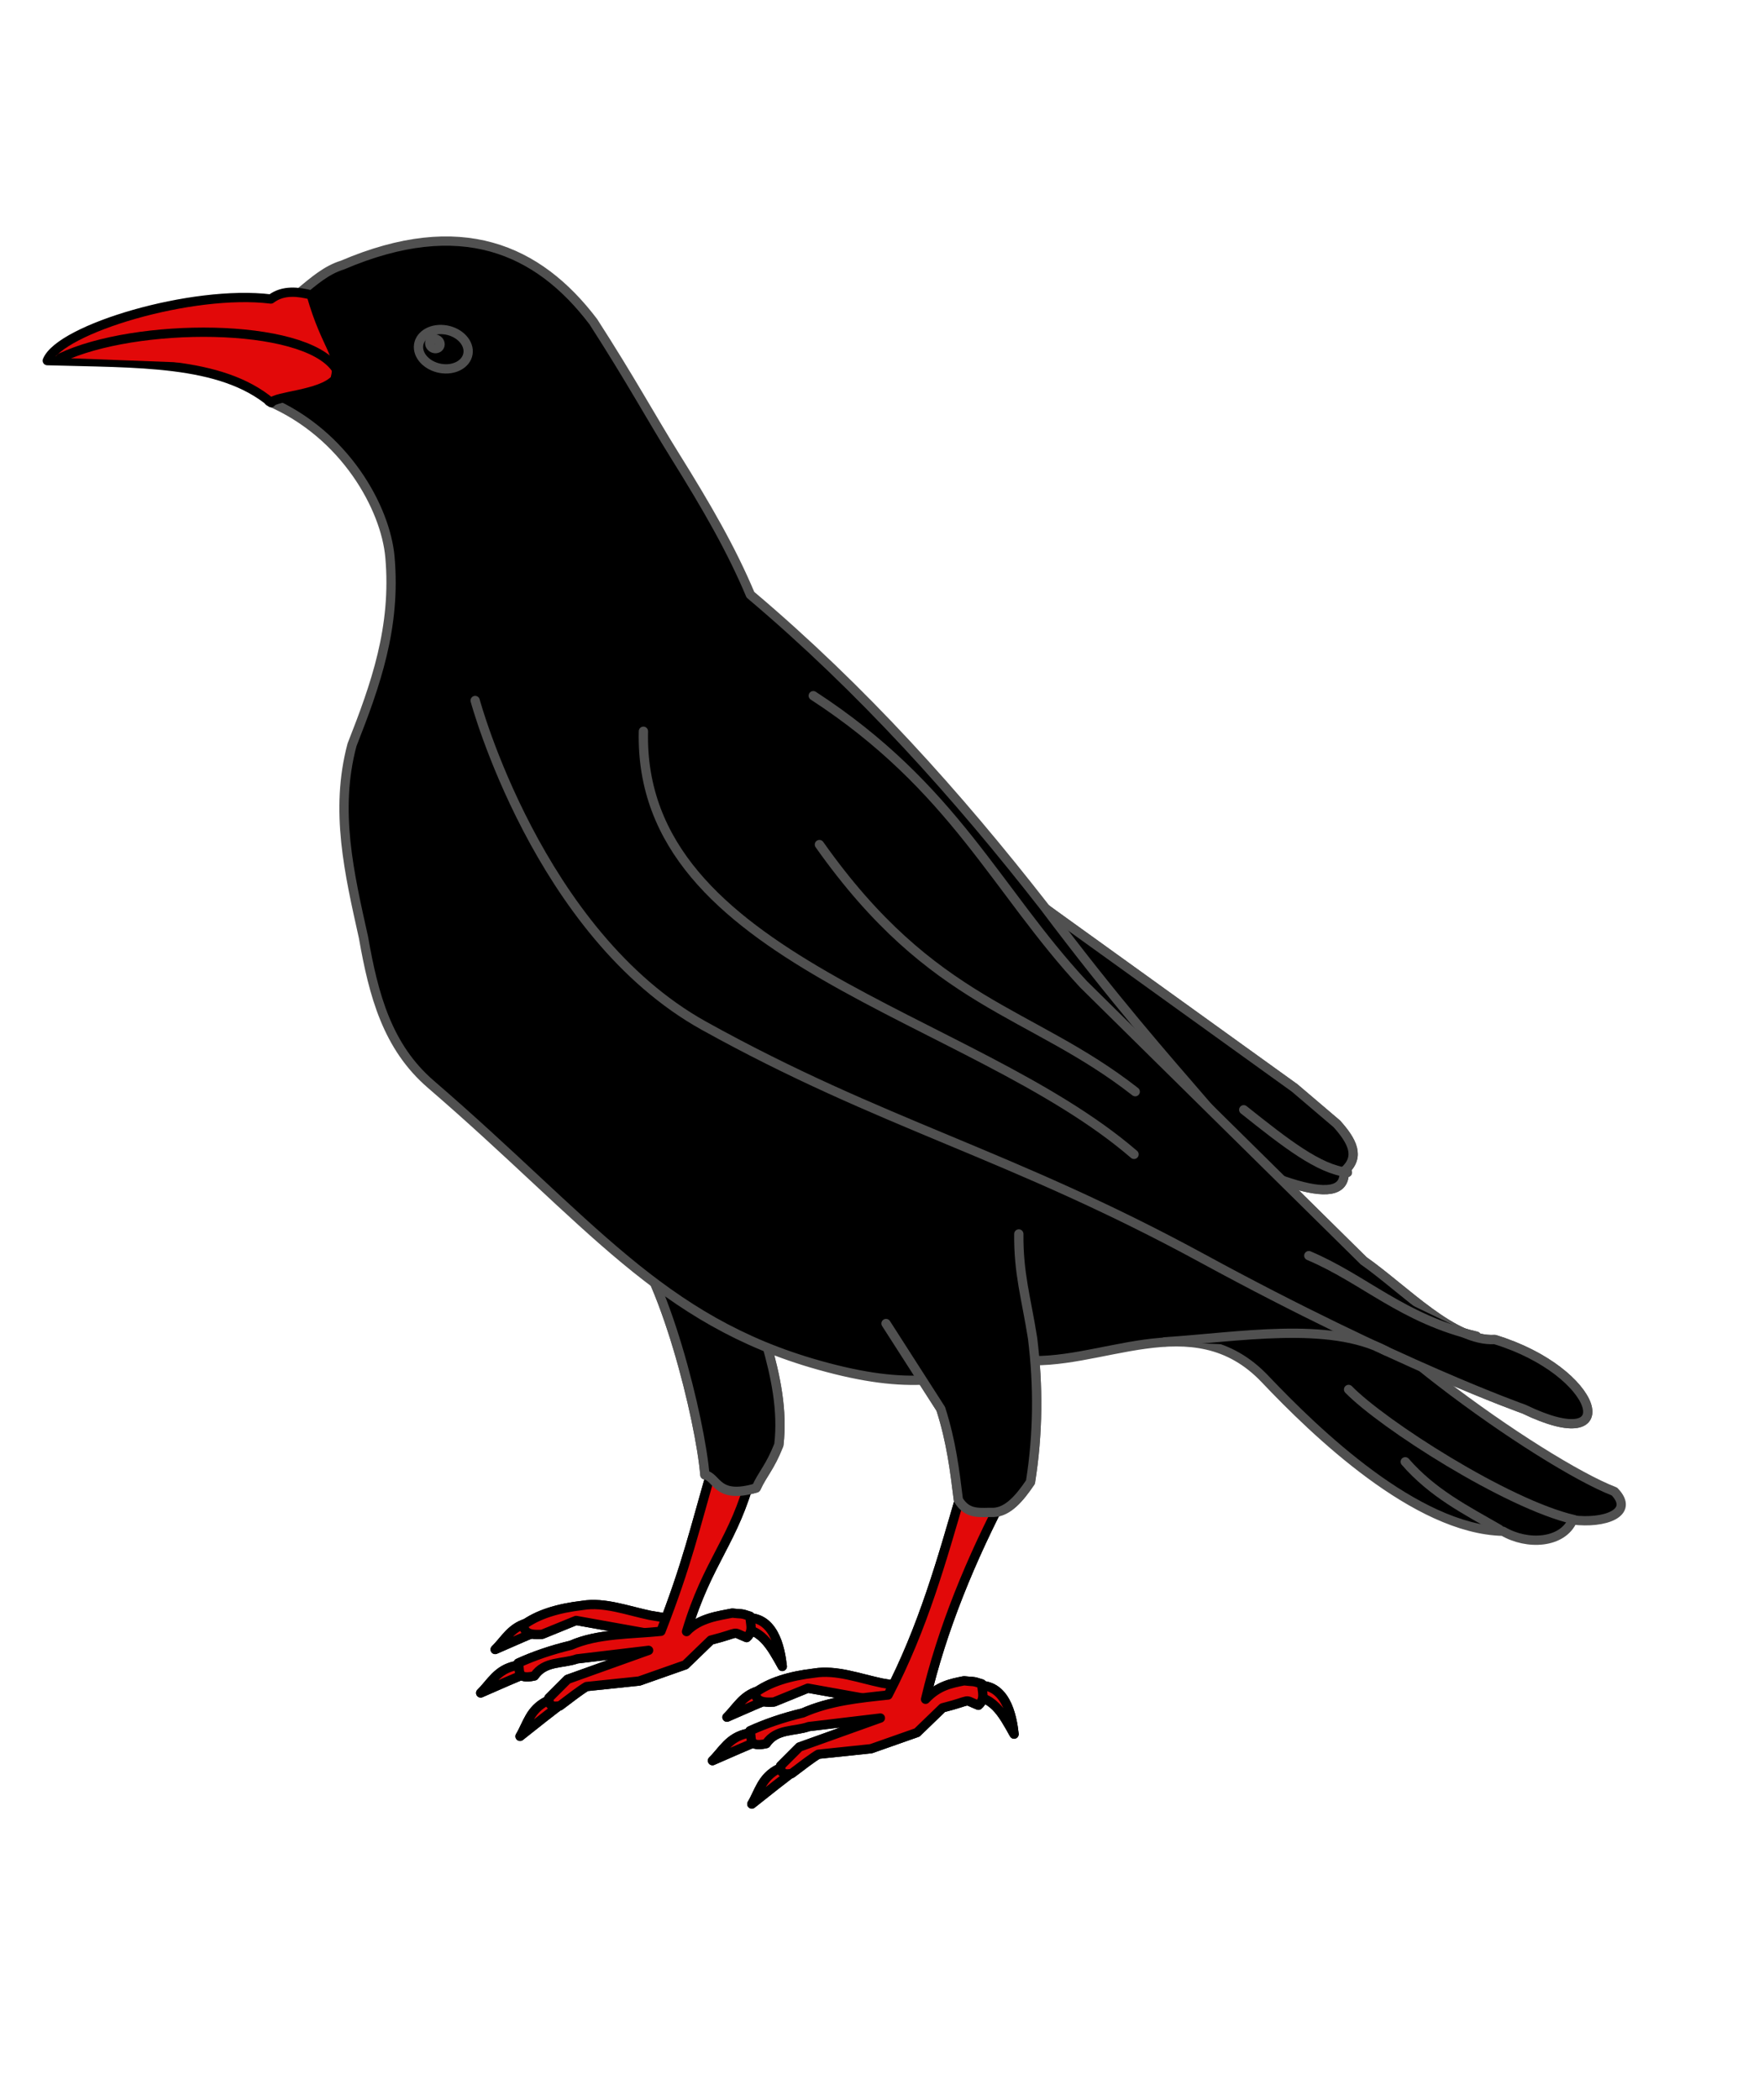 <?xml version="1.0" encoding="UTF-8" standalone="no"?>
<!-- Created with Inkscape (http://www.inkscape.org/) -->
<svg xmlns:dc="http://purl.org/dc/elements/1.1/" xmlns:cc="http://creativecommons.org/ns#" xmlns:rdf="http://www.w3.org/1999/02/22-rdf-syntax-ns#" xmlns:svg="http://www.w3.org/2000/svg" xmlns="http://www.w3.org/2000/svg" xmlns:sodipodi="http://sodipodi.sourceforge.net/DTD/sodipodi-0.dtd" xmlns:inkscape="http://www.inkscape.org/namespaces/inkscape" width="210mm" height="250mm" id="svg2961" version="1.1" inkscape:version="0.48.5 r10040" sodipodi:docname="meuble_héraldique_crave.svg">
  <defs id="defs2963">
    <inkscape:perspective sodipodi:type="inkscape:persp3d" inkscape:vp_x="0 : 526.18109 : 1" inkscape:vp_y="0 : 1000 : 0" inkscape:vp_z="744.09448 : 526.18109 : 1" inkscape:persp3d-origin="372.04724 : 350.78739 : 1" id="perspective2969"/>
    <inkscape:perspective id="perspective4298" inkscape:persp3d-origin="372.04724 : 350.78739 : 1" inkscape:vp_z="744.09448 : 526.18109 : 1" inkscape:vp_y="0 : 1000 : 0" inkscape:vp_x="0 : 526.18109 : 1" sodipodi:type="inkscape:persp3d"/>
  </defs>
  <sodipodi:namedview id="base" pagecolor="#ffffff" bordercolor="#666666" borderopacity="1.0" inkscape:pageopacity="0.0" inkscape:pageshadow="2" inkscape:zoom="0.55494202" inkscape:cx="372.04724" inkscape:cy="526.18109" inkscape:document-units="px" inkscape:current-layer="layer1" showgrid="false" inkscape:window-width="1536" inkscape:window-height="801" inkscape:window-x="-8" inkscape:window-y="-8" inkscape:window-maximized="1" showguides="true" inkscape:guide-bbox="true"/>
  <g inkscape:label="Calque 1" inkscape:groupmode="layer" id="layer1">
    <g id="g13807" inkscape:label="Calque 1" transform="matrix(0.484,-0.459,0.443,0.928,-616.05,262.442)" style="stroke:none">
      <g transform="translate(-729.826,76.748)" id="g13809" style="stroke:none;display:inline">
        <g id="g13813" transform="translate(638,-306)" style="stroke:none"/>
      </g>
    </g>
    <path id="path13115" d="M -255.605,461.003 -103.472,605.035" style="fill:none;stroke:none" sodipodi:nodetypes="cc" inkscape:connector-curvature="0"/>
    <g id="g17268" transform="matrix(-0.89,0,0,0.994,1211.354,-50.902)">
      <path inkscape:connector-curvature="0" style="fill:none;stroke:#dfd9d9;stroke-width:1.96px;stroke-linecap:butt;stroke-linejoin:miter;stroke-opacity:0.502" d="m 457.765,522.459 c -7.671,60.824 -45.99,61.863 -73.565,80.132" id="path17101" sodipodi:nodetypes="cc"/>
      <path inkscape:connector-curvature="0" style="fill:none;stroke:#dfd9d9;stroke-width:1.96px;stroke-linecap:butt;stroke-linejoin:miter;stroke-opacity:0.502" d="m 397.362,508.106 c -0.912,41.417 -59.898,56.318 -63.056,73.968" id="path17103" sodipodi:nodetypes="cc"/>
      <path inkscape:connector-curvature="0" sodipodi:nodetypes="cc" id="path20985" d="m 418.132,522.459 c -7.671,60.824 -45.99,61.863 -73.565,80.132" style="fill:none;stroke:#dfd9d9;stroke-width:1.96px;stroke-linecap:butt;stroke-linejoin:miter;stroke-opacity:0.502"/>
      <path inkscape:connector-curvature="0" sodipodi:nodetypes="ccc" id="path7470" d="M 432.807,450.219 C 356.839,527.14 274.905,587.655 191.379,643.791 l 0,0" style="fill:none;stroke:#dfd9d9;stroke-width:2.126;stroke-linecap:butt;stroke-linejoin:miter;stroke-miterlimit:4;stroke-opacity:0.502;stroke-dasharray:none"/>
      <path inkscape:connector-curvature="0" sodipodi:nodetypes="cc" id="path8441" d="m 255.989,615.976 c 41.695,-24.844 77.46,-53.64 111.117,-83.843" style="fill:none;stroke:#dfd9d9;stroke-width:2.126;stroke-linecap:butt;stroke-linejoin:miter;stroke-miterlimit:4;stroke-opacity:0.502;stroke-dasharray:none"/>
      <path inkscape:connector-curvature="0" sodipodi:nodetypes="cc" id="path9412" d="M 262.555,560.923 C 320.819,530.459 362.945,487.444 410.037,448.291" style="fill:none;stroke:#dfd9d9;stroke-width:2.126;stroke-linecap:butt;stroke-linejoin:miter;stroke-miterlimit:4;stroke-opacity:0.502;stroke-dasharray:none"/>
    </g>
    <g id="g11053" transform="matrix(1.607,0,0,1.607,-98.559,-329.259)">
      <path inkscape:connector-curvature="0" id="path2324" style="fill:#e20909;fill-rule:evenodd;stroke:#000000;stroke-width:2.6;stroke-linecap:round;stroke-linejoin:round;stroke-miterlimit:4;stroke-opacity:1;stroke-dasharray:none" d="m 209.759,659.065 c -5.216,1.08 -6.887,4.819 -9.785,7.637 5.133,-2.227 10.028,-4.455 15.751,-6.682 l -5.966,-0.955 z"/>
      <path inkscape:connector-curvature="0" id="path2326" style="fill:#e20909;fill-rule:evenodd;stroke:#000000;stroke-width:2.6;stroke-linecap:round;stroke-linejoin:round;stroke-miterlimit:4;stroke-opacity:1;stroke-dasharray:none;display:inline" d="m 243.348,657.145 c -6.331,-1.317 -12.755,-3.792 -18.9,-2.788 -6.873,0.798 -12.649,2.531 -16.783,5.661 0.78,1.201 0.567,2.775 5.463,2.433 l 9.504,-3.878 22.107,3.967 6.374,-4.104 -7.765,-1.29 z"/>
      <path inkscape:connector-curvature="0" id="path2328" style="fill:#e20909;fill-rule:evenodd;stroke:#000000;stroke-width:2.6;stroke-linecap:round;stroke-linejoin:round;stroke-miterlimit:4;stroke-opacity:1;stroke-dasharray:none" d="m 268.794,657.989 c 9.258,-1.666 11.046,8.592 11.57,13.46 -3.195,-5.663 -6.045,-11.477 -13.525,-10.479 l 1.955,-2.981 z"/>
      <path inkscape:connector-curvature="0" id="path2330" style="fill:#e20909;fill-rule:evenodd;stroke:#000000;stroke-width:2.6;stroke-linecap:round;stroke-linejoin:round;stroke-miterlimit:4;stroke-opacity:1;stroke-dasharray:none" d="m 214.45,681.138 c -4.767,2.375 -5.43,6.416 -7.513,9.88 4.395,-3.463 8.56,-6.866 13.525,-10.479 l -6.012,0.599 z"/>
      <path inkscape:connector-curvature="0" id="path2332" style="fill:#e20909;fill-rule:evenodd;stroke:#000000;stroke-width:2.6;stroke-linecap:round;stroke-linejoin:round;stroke-miterlimit:4;stroke-opacity:1;stroke-dasharray:none" d="m 205.702,671.237 c -5.216,1.08 -6.887,4.819 -9.785,7.637 5.133,-2.227 10.028,-4.455 15.751,-6.682 l -5.966,-0.955 z"/>
      <path inkscape:connector-curvature="0" id="path2334" style="fill:#e20909;fill-rule:evenodd;stroke:#000000;stroke-width:2.6;stroke-linecap:round;stroke-linejoin:round;stroke-miterlimit:4;stroke-opacity:1;stroke-dasharray:none" d="m 261.149,614.703 c -5.489,18.854 -7.373,27.869 -14.769,46.908 -8.157,0.865 -17.628,0.555 -25.165,3.898 -5.6,1.337 -10.469,3.039 -14.797,5.012 0.702,1.699 -0.836,4.798 4.534,3.58 2.902,-4.28 7.901,-3.319 11.933,-4.773 l 20.047,-2.387 -22.672,8.114 -5.25,5.25 c 0.056,1.303 -0.043,2.699 3.103,2.148 2.879,-2.19 5.801,-4.425 7.441,-5.377 l 14.754,-1.544 12.887,-4.534 7.16,-6.921 c 8.984,-2.272 5.339,-2.56 10.023,-0.716 2.09,-1.83 0.91,-4.137 0.955,-5.966 -2.776,-0.947 -2.211,-0.545 -4.987,-0.88 -3.588,0.73 -9.201,1.351 -12.79,5.176 5.914,-19.825 13.309,-25.311 18.118,-43.74 l -10.525,-3.248 z"/>
      <path inkscape:connector-curvature="0" id="path2264" style="fill:#e20909;fill-rule:evenodd;stroke:#000000;stroke-width:2.6;stroke-linecap:round;stroke-linejoin:round;stroke-miterlimit:4;stroke-opacity:1;stroke-dasharray:none" d="m 274.656,678.018 c -5.216,1.08 -6.887,4.819 -9.785,7.637 5.133,-2.227 10.028,-4.455 15.751,-6.682 l -5.966,-0.955 z"/>
      <path inkscape:connector-curvature="0" id="path2258" style="fill:#e20909;fill-rule:evenodd;stroke:#000000;stroke-width:2.6;stroke-linecap:round;stroke-linejoin:round;stroke-miterlimit:4;stroke-opacity:1;stroke-dasharray:none;display:inline" d="m 308.245,676.098 c -6.331,-1.317 -12.755,-3.792 -18.9,-2.788 -6.873,0.798 -12.649,2.531 -16.783,5.661 0.78,1.201 0.567,2.775 5.463,2.433 l 9.504,-3.878 22.107,3.967 6.374,-4.104 -7.765,-1.29 z"/>
      <path inkscape:connector-curvature="0" id="path2270" style="fill:#e20909;fill-rule:evenodd;stroke:#000000;stroke-width:2.6;stroke-linecap:round;stroke-linejoin:round;stroke-miterlimit:4;stroke-opacity:1;stroke-dasharray:none" d="m 333.691,676.941 c 9.258,-1.666 11.046,8.592 11.57,13.46 -3.195,-5.663 -6.045,-11.477 -13.525,-10.479 l 1.955,-2.981 z"/>
      <path inkscape:connector-curvature="0" id="path2268" style="fill:#e20909;fill-rule:evenodd;stroke:#000000;stroke-width:2.6;stroke-linecap:round;stroke-linejoin:round;stroke-miterlimit:4;stroke-opacity:1;stroke-dasharray:none" d="m 279.347,700.091 c -4.767,2.375 -5.43,6.416 -7.513,9.88 4.395,-3.463 8.56,-6.866 13.525,-10.479 l -6.012,0.599 z"/>
      <path inkscape:connector-curvature="0" id="path2266" style="fill:#e20909;fill-rule:evenodd;stroke:#000000;stroke-width:2.6;stroke-linecap:round;stroke-linejoin:round;stroke-miterlimit:4;stroke-opacity:1;stroke-dasharray:none" d="m 270.599,690.189 c -5.216,1.08 -6.887,4.819 -9.785,7.637 5.133,-2.227 10.028,-4.455 15.751,-6.682 l -5.966,-0.955 z"/>
      <path inkscape:connector-curvature="0" id="path2256" style="fill:#e20909;fill-rule:evenodd;stroke:#000000;stroke-width:2.6;stroke-linecap:round;stroke-linejoin:round;stroke-miterlimit:4;stroke-opacity:1;stroke-dasharray:none" d="m 330.501,622.889 c -5.489,18.854 -10.714,37.707 -20.524,56.561 -8.157,0.865 -16.328,1.669 -23.865,5.012 -5.6,1.337 -10.469,3.039 -14.797,5.012 0.702,1.699 -0.836,4.798 4.534,3.58 2.902,-4.28 7.901,-3.319 11.933,-4.773 l 20.047,-2.387 -22.672,8.114 -5.25,5.25 c 0.056,1.303 -0.043,2.699 3.103,2.148 2.879,-2.19 5.801,-4.425 7.441,-5.377 l 14.754,-1.544 12.887,-4.534 7.16,-6.921 c 8.984,-2.272 5.339,-2.56 10.023,-0.716 2.09,-1.83 0.91,-4.137 0.955,-5.966 -2.776,-0.947 -2.211,-0.545 -4.987,-0.88 -3.588,0.73 -7.176,1.351 -10.765,5.176 4.597,-19.57 12.591,-39.139 22.911,-58.709 l -12.887,0.955 z"/>
      <path inkscape:connector-curvature="0" id="path2254" style="fill:#000000;fill-rule:evenodd;stroke:#505050;stroke-width:2.6;stroke-linecap:round;stroke-linejoin:round;stroke-miterlimit:4;stroke-opacity:1;stroke-dasharray:none" d="m 235.58,549.096 c 11.639,11.357 21.888,53.685 23.107,68.72 3.529,0.607 3.215,6.97 14.37,3.662 1.904,-4.154 3.813,-5.648 6.348,-12.073 2.241,-19.395 -8.059,-37.835 -11.135,-57.229 l -32.69,-3.079 z"/>
      <path inkscape:connector-curvature="0" id="path2250" style="fill:#000000;fill-rule:evenodd;stroke:#505050;stroke-width:2.6;stroke-linecap:round;stroke-linejoin:round;stroke-miterlimit:4;stroke-opacity:1;stroke-dasharray:none" d="m 273.298,400.453 82.912,60.366 67.605,48.669 11.823,10.062 c 4.14,4.629 6.773,9.164 2.024,13.245 1.584,23.806 -95.888,-41.125 -143.832,-61.687 l -20.531,-70.654 z"/>
      <path inkscape:connector-curvature="0" id="path2239" style="fill:#000000;fill-rule:evenodd;stroke:#505050;stroke-width:2.6;stroke-linecap:round;stroke-linejoin:round;stroke-miterlimit:4;stroke-opacity:1;stroke-dasharray:none" d="m 289.036,399.666 c 39.434,25.662 51.216,54.451 75.658,80.784 l 78.441,77.424 c 11.574,8.14 25.139,22.748 36.712,22.045 29.247,8.922 36.465,33.166 8.176,19.483 0,0 -35.301,-12.414 -89.871,-42.121 -54.249,-29.532 -89.687,-37.412 -139.738,-65.214 -46.475,-25.816 -64.042,-91.051 -64.042,-91.051"/>
      <path inkscape:connector-curvature="0" id="path2243" style="fill:#000000;fill-opacity:1;fill-rule:evenodd;stroke:#505050;stroke-width:2.6;stroke-linecap:round;stroke-linejoin:round;stroke-miterlimit:4;stroke-opacity:1;stroke-dasharray:none;stroke-dashoffset:0" d="m 192.414,303.346 c -0.071,3.019 -3.246,5.16 -7.086,4.778 -3.84,-0.382 -6.899,-3.142 -6.828,-6.161 0.071,-3.019 3.246,-5.16 7.086,-4.778 3.84,0.382 6.899,3.142 6.828,6.161 z"/>
      <path inkscape:connector-curvature="0" id="path2252" style="fill:#000000;fill-rule:evenodd;stroke:#505050;stroke-width:2.6;stroke-linecap:round;stroke-linejoin:round;stroke-miterlimit:4;stroke-opacity:1;stroke-dasharray:none" d="m 309.409,575.44 15.332,23.906 c 2.964,9.223 3.909,17.323 4.923,25.462 2.638,4.406 6.359,3.411 9.86,3.516 4.041,-0.186 7.271,-3.962 10.33,-8.493 2.169,-13.582 2.226,-26.995 0.589,-40.271 -1.742,-11.059 -3.97,-18.113 -3.855,-29.195"/>
      <path inkscape:connector-curvature="0" id="path3305" style="fill:none;stroke:#505050;stroke-width:2.6;stroke-linecap:round;stroke-linejoin:round;stroke-miterlimit:4;stroke-opacity:1;stroke-dasharray:none;stroke-dashoffset:0" d="m 184.551,301.307 c -0.015,0.746 -0.679,1.275 -1.483,1.181 -0.804,-0.094 -1.444,-0.776 -1.429,-1.523 0.015,-0.746 0.679,-1.275 1.483,-1.181 0.804,0.094 1.444,0.776 1.429,1.522 z"/>
      <path inkscape:connector-curvature="0" id="path3307" style="fill:#000000;fill-rule:evenodd;stroke:#505050;stroke-width:2.6;stroke-linecap:round;stroke-linejoin:round;stroke-miterlimit:4;stroke-opacity:1;stroke-dasharray:none" d="m 449.487,583.165 c -16.014,-8.466 -41.58,-3.901 -62.034,-2.599"/>
      <path inkscape:connector-curvature="0" id="path3309" style="fill:#000000;fill-rule:evenodd;stroke:#505050;stroke-width:2.6;stroke-linecap:round;stroke-linejoin:round;stroke-miterlimit:4;stroke-opacity:1;stroke-dasharray:none" d="m 241.481,409.619 c -1.569,64.295 91.577,78.977 137.366,118.465"/>
      <path inkscape:connector-curvature="0" id="path3311" style="fill:#000000;fill-rule:evenodd;stroke:#505050;stroke-width:2.6;stroke-linecap:round;stroke-linejoin:round;stroke-miterlimit:4;stroke-opacity:1;stroke-dasharray:none" d="m 438.585,533.147 c -8.001,-0.939 -17.135,-8.068 -29.026,-17.55"/>
      <path inkscape:connector-curvature="0" id="path3313" style="fill:#000000;fill-rule:evenodd;stroke:#505050;stroke-width:2.6;stroke-linecap:round;stroke-linejoin:round;stroke-miterlimit:4;stroke-opacity:1;stroke-dasharray:none" d="m 474.699,578.98 c -20.675,-4.829 -31.336,-15.96 -46.914,-22.546"/>
      <path inkscape:connector-curvature="0" id="path3315" style="fill:#000000;fill-rule:evenodd;stroke:#505050;stroke-width:2.6;stroke-linecap:round;stroke-linejoin:round;stroke-miterlimit:4;stroke-opacity:1;stroke-dasharray:none" d="m 290.757,441.344 c 31.937,45.216 58.951,46.126 88.427,69.189"/>
      <path inkscape:connector-curvature="0" id="path3317" style="fill:#000000;fill-rule:evenodd;stroke:#505050;stroke-width:2.6;stroke-linecap:round;stroke-linejoin:round;stroke-miterlimit:4;stroke-opacity:1;stroke-dasharray:none" d="m 502.037,630.349 c -18.875,-4.374 -53.675,-26.745 -63.114,-36.451"/>
      <path inkscape:connector-curvature="0" id="path3319" style="fill:#000000;fill-rule:evenodd;stroke:#505050;stroke-width:2.6;stroke-linecap:round;stroke-linejoin:round;stroke-miterlimit:4;stroke-opacity:1;stroke-dasharray:none" d="m 454.786,614.149 c 7.722,8.856 16.897,13.458 26.326,18.9"/>
      <g id="g10975">
        <path inkscape:connector-curvature="0" id="path10919" style="fill:#e20909;fill-rule:evenodd;stroke:#000000;stroke-width:2.6;stroke-linecap:round;stroke-linejoin:round;stroke-miterlimit:4;stroke-opacity:1;stroke-dasharray:none" d="m 209.759,659.065 c -5.216,1.08 -6.887,4.819 -9.785,7.637 5.133,-2.227 10.028,-4.455 15.751,-6.682 l -5.966,-0.955 z"/>
        <path inkscape:connector-curvature="0" id="path10921" style="fill:#e20909;fill-rule:evenodd;stroke:#000000;stroke-width:2.6;stroke-linecap:round;stroke-linejoin:round;stroke-miterlimit:4;stroke-opacity:1;stroke-dasharray:none;display:inline" d="m 243.348,657.145 c -6.331,-1.317 -12.755,-3.792 -18.9,-2.788 -6.873,0.798 -12.649,2.531 -16.783,5.661 0.78,1.201 0.567,2.775 5.463,2.433 l 9.504,-3.878 22.107,3.967 6.374,-4.104 -7.765,-1.29 z"/>
        <path inkscape:connector-curvature="0" id="path10923" style="fill:#e20909;fill-rule:evenodd;stroke:#000000;stroke-width:2.6;stroke-linecap:round;stroke-linejoin:round;stroke-miterlimit:4;stroke-opacity:1;stroke-dasharray:none" d="m 268.794,657.989 c 9.258,-1.666 11.046,8.592 11.57,13.46 -3.195,-5.663 -6.045,-11.477 -13.525,-10.479 l 1.955,-2.981 z"/>
        <path inkscape:connector-curvature="0" id="path10925" style="fill:#e20909;fill-rule:evenodd;stroke:#000000;stroke-width:2.6;stroke-linecap:round;stroke-linejoin:round;stroke-miterlimit:4;stroke-opacity:1;stroke-dasharray:none" d="m 214.45,681.138 c -4.767,2.375 -5.43,6.416 -7.513,9.88 4.395,-3.463 8.56,-6.866 13.525,-10.479 l -6.012,0.599 z"/>
        <path inkscape:connector-curvature="0" id="path10927" style="fill:#e20909;fill-rule:evenodd;stroke:#000000;stroke-width:2.6;stroke-linecap:round;stroke-linejoin:round;stroke-miterlimit:4;stroke-opacity:1;stroke-dasharray:none" d="m 205.702,671.237 c -5.216,1.08 -6.887,4.819 -9.785,7.637 5.133,-2.227 10.028,-4.455 15.751,-6.682 l -5.966,-0.955 z"/>
        <path inkscape:connector-curvature="0" id="path10929" style="fill:#e20909;fill-rule:evenodd;stroke:#000000;stroke-width:2.6;stroke-linecap:round;stroke-linejoin:round;stroke-miterlimit:4;stroke-opacity:1;stroke-dasharray:none" d="m 261.149,614.703 c -5.489,18.854 -7.373,27.869 -14.769,46.908 -8.157,0.865 -17.628,0.555 -25.165,3.898 -5.6,1.337 -10.469,3.039 -14.797,5.012 0.702,1.699 -0.836,4.798 4.534,3.58 2.902,-4.28 7.901,-3.319 11.933,-4.773 l 20.047,-2.387 -22.672,8.114 -5.25,5.25 c 0.056,1.303 -0.043,2.699 3.103,2.148 2.879,-2.19 5.801,-4.425 7.441,-5.377 l 14.754,-1.544 12.887,-4.534 7.16,-6.921 c 8.984,-2.272 5.339,-2.56 10.023,-0.716 2.09,-1.83 0.91,-4.137 0.955,-5.966 -2.776,-0.947 -2.211,-0.545 -4.987,-0.88 -3.588,0.73 -9.201,1.351 -12.79,5.176 5.914,-19.825 13.309,-25.311 18.118,-43.74 l -10.525,-3.248 z"/>
        <path inkscape:connector-curvature="0" id="path10931" style="fill:#e20909;fill-rule:evenodd;stroke:#000000;stroke-width:2.6;stroke-linecap:round;stroke-linejoin:round;stroke-miterlimit:4;stroke-opacity:1;stroke-dasharray:none" d="m 274.656,678.018 c -5.216,1.08 -6.887,4.819 -9.785,7.637 5.133,-2.227 10.028,-4.455 15.751,-6.682 l -5.966,-0.955 z"/>
        <path inkscape:connector-curvature="0" id="path10933" style="fill:#e20909;fill-rule:evenodd;stroke:#000000;stroke-width:2.6;stroke-linecap:round;stroke-linejoin:round;stroke-miterlimit:4;stroke-opacity:1;stroke-dasharray:none;display:inline" d="m 308.245,676.098 c -6.331,-1.317 -12.755,-3.792 -18.9,-2.788 -6.873,0.798 -12.649,2.531 -16.783,5.661 0.78,1.201 0.567,2.775 5.463,2.433 l 9.504,-3.878 22.107,3.967 6.374,-4.104 -7.765,-1.29 z"/>
        <path inkscape:connector-curvature="0" id="path10935" style="fill:#e20909;fill-rule:evenodd;stroke:#000000;stroke-width:2.6;stroke-linecap:round;stroke-linejoin:round;stroke-miterlimit:4;stroke-opacity:1;stroke-dasharray:none" d="m 333.691,676.941 c 9.258,-1.666 11.046,8.592 11.57,13.46 -3.195,-5.663 -6.045,-11.477 -13.525,-10.479 l 1.955,-2.981 z"/>
        <path inkscape:connector-curvature="0" id="path10937" style="fill:#e20909;fill-rule:evenodd;stroke:#000000;stroke-width:2.6;stroke-linecap:round;stroke-linejoin:round;stroke-miterlimit:4;stroke-opacity:1;stroke-dasharray:none" d="m 279.347,700.091 c -4.767,2.375 -5.43,6.416 -7.513,9.88 4.395,-3.463 8.56,-6.866 13.525,-10.479 l -6.012,0.599 z"/>
        <path inkscape:connector-curvature="0" id="path10939" style="fill:#e20909;fill-rule:evenodd;stroke:#000000;stroke-width:2.6;stroke-linecap:round;stroke-linejoin:round;stroke-miterlimit:4;stroke-opacity:1;stroke-dasharray:none" d="m 270.599,690.189 c -5.216,1.08 -6.887,4.819 -9.785,7.637 5.133,-2.227 10.028,-4.455 15.751,-6.682 l -5.966,-0.955 z"/>
        <path inkscape:connector-curvature="0" id="path10941" style="fill:#e20909;fill-rule:evenodd;stroke:#000000;stroke-width:2.6;stroke-linecap:round;stroke-linejoin:round;stroke-miterlimit:4;stroke-opacity:1;stroke-dasharray:none" d="m 330.501,622.889 c -5.489,18.854 -10.714,37.707 -20.524,56.561 -8.157,0.865 -16.328,1.669 -23.865,5.012 -5.6,1.337 -10.469,3.039 -14.797,5.012 0.702,1.699 -0.836,4.798 4.534,3.58 2.902,-4.28 7.901,-3.319 11.933,-4.773 l 20.047,-2.387 -22.672,8.114 -5.25,5.25 c 0.056,1.303 -0.043,2.699 3.103,2.148 2.879,-2.19 5.801,-4.425 7.441,-5.377 l 14.754,-1.544 12.887,-4.534 7.16,-6.921 c 8.984,-2.272 5.339,-2.56 10.023,-0.716 2.09,-1.83 0.91,-4.137 0.955,-5.966 -2.776,-0.947 -2.211,-0.545 -4.987,-0.88 -3.588,0.73 -7.176,1.351 -10.765,5.176 4.597,-19.57 12.591,-39.139 22.911,-58.709 l -12.887,0.955 z"/>
        <path inkscape:connector-curvature="0" id="path10943" style="fill:#000000;fill-rule:evenodd;stroke:#505050;stroke-width:2.6;stroke-linecap:round;stroke-linejoin:round;stroke-miterlimit:4;stroke-opacity:1;stroke-dasharray:none" d="m 235.58,549.096 c 11.639,11.357 21.888,53.685 23.107,68.72 3.529,0.607 3.215,6.97 14.37,3.662 1.904,-4.154 3.813,-5.648 6.348,-12.073 2.241,-19.395 -8.059,-37.835 -11.135,-57.229 l -32.69,-3.079 z"/>
        <path inkscape:connector-curvature="0" id="path10945" style="fill:#000000;fill-rule:evenodd;stroke:#505050;stroke-width:2.6;stroke-linecap:round;stroke-linejoin:round;stroke-miterlimit:4;stroke-opacity:1;stroke-dasharray:none" d="m 273.298,400.453 82.912,60.366 67.605,48.669 11.823,10.062 c 4.14,4.629 6.773,9.164 2.024,13.245 1.584,23.806 -95.888,-41.125 -143.832,-61.687 l -20.531,-70.654 z"/>
        <path sodipodi:nodetypes="ccsccccccscssccsccc" inkscape:connector-curvature="0" id="path10947" style="fill:#000000;fill-rule:evenodd;stroke:#505050;stroke-width:2.6;stroke-linecap:round;stroke-linejoin:round;stroke-miterlimit:4;stroke-opacity:1;stroke-dasharray:none" d="m 157.218,279.1 c 33.105,-14.158 54.749,-4.541 70.238,15.865 10.377,16.108 16.348,27.096 22.749,37.361 9.18,14.721 15.924,26.457 21.232,39.068 31.487,26.608 57.998,56.226 82.202,87.239 40.147,53.388 55.785,62.854 72.079,92.363 7.631,21.575 67.269,63.597 87.637,71.478 5.843,6.026 -2.817,9.083 -11.679,7.958 -2.868,6.621 -12.758,7.141 -19.508,3.171 -24.403,-0.539 -52.554,-27.781 -66.616,-42.606 -20.248,-21.346 -46.502,-2.936 -68.931,-5.383 -18.758,5.845 -30.671,8.587 -55.933,1.502 -44.655,-12.524 -64.023,-40.119 -108.709,-78.647 -12.198,-10.517 -16.036,-24.908 -18.878,-41.135 -3.939,-17.72 -8.146,-35.488 -3.205,-53.922 6.596,-16.77 12.353,-32.877 10.613,-52.57 -1.21,-13.699 -12.531,-34.409 -33.893,-43.573 l 8.893,-30.647 c 3.661,-2.992 7.23,-6.168 11.71,-7.522 z"/>
        <path inkscape:connector-curvature="0" id="path10951" style="fill:#000000;fill-rule:evenodd;stroke:#505050;stroke-width:2.6;stroke-linecap:round;stroke-linejoin:round;stroke-miterlimit:4;stroke-opacity:1;stroke-dasharray:none" d="m 289.036,399.666 c 39.434,25.662 51.216,54.451 75.658,80.784 l 78.441,77.424 c 11.574,8.14 25.139,22.748 36.712,22.045 29.247,8.922 36.465,33.166 8.176,19.483 0,0 -35.301,-12.414 -89.871,-42.121 -54.249,-29.532 -89.687,-37.412 -139.738,-65.214 -46.475,-25.816 -64.042,-91.051 -64.042,-91.051"/>
        <path inkscape:connector-curvature="0" id="path10953" style="fill:#000000;fill-opacity:1;fill-rule:evenodd;stroke:#505050;stroke-width:2.6;stroke-linecap:round;stroke-linejoin:round;stroke-miterlimit:4;stroke-opacity:1;stroke-dasharray:none;stroke-dashoffset:0" d="m 192.414,303.346 c -0.071,3.019 -3.246,5.16 -7.086,4.778 -3.84,-0.382 -6.899,-3.142 -6.828,-6.161 0.071,-3.019 3.246,-5.16 7.086,-4.778 3.84,0.382 6.899,3.142 6.828,6.161 z"/>
        <path inkscape:connector-curvature="0" id="path10955" style="fill:#e20909;fill-rule:evenodd;stroke:#000000;stroke-width:2.6;stroke-linecap:round;stroke-linejoin:round;stroke-miterlimit:4;stroke-opacity:1;stroke-dasharray:none" d="m 83.381,300.319 c 20.895,-9.979 59.72,1.77 71.167,10.444"/>
        <path inkscape:connector-curvature="0" id="path10957" style="fill:#000000;fill-rule:evenodd;stroke:#505050;stroke-width:2.6;stroke-linecap:round;stroke-linejoin:round;stroke-miterlimit:4;stroke-opacity:1;stroke-dasharray:none" d="m 309.409,575.44 15.332,23.906 c 2.964,9.223 3.909,17.323 4.923,25.462 2.638,4.406 6.359,3.411 9.86,3.516 4.041,-0.186 7.271,-3.962 10.33,-8.493 2.169,-13.582 2.226,-26.995 0.589,-40.271 -1.742,-11.059 -3.97,-18.113 -3.855,-29.195"/>
        <path inkscape:connector-curvature="0" id="path10959" style="fill:none;stroke:#505050;stroke-width:2.6;stroke-linecap:round;stroke-linejoin:round;stroke-miterlimit:4;stroke-opacity:1;stroke-dasharray:none;stroke-dashoffset:0" d="m 184.551,301.307 c -0.015,0.746 -0.679,1.275 -1.483,1.181 -0.804,-0.094 -1.444,-0.776 -1.429,-1.523 0.015,-0.746 0.679,-1.275 1.483,-1.181 0.804,0.094 1.444,0.776 1.429,1.522 z"/>
        <path inkscape:connector-curvature="0" id="path10961" style="fill:#000000;fill-rule:evenodd;stroke:#505050;stroke-width:2.6;stroke-linecap:round;stroke-linejoin:round;stroke-miterlimit:4;stroke-opacity:1;stroke-dasharray:none" d="m 449.487,583.165 c -16.014,-8.466 -41.58,-3.901 -62.034,-2.599"/>
        <path inkscape:connector-curvature="0" id="path10963" style="fill:#000000;fill-rule:evenodd;stroke:#505050;stroke-width:2.6;stroke-linecap:round;stroke-linejoin:round;stroke-miterlimit:4;stroke-opacity:1;stroke-dasharray:none" d="m 241.481,409.619 c -1.569,64.295 91.577,78.977 137.366,118.465"/>
        <path inkscape:connector-curvature="0" id="path10965" style="fill:#000000;fill-rule:evenodd;stroke:#505050;stroke-width:2.6;stroke-linecap:round;stroke-linejoin:round;stroke-miterlimit:4;stroke-opacity:1;stroke-dasharray:none" d="m 438.585,533.147 c -8.001,-0.939 -17.135,-8.068 -29.026,-17.55"/>
        <path inkscape:connector-curvature="0" id="path10967" style="fill:#000000;fill-rule:evenodd;stroke:#505050;stroke-width:2.6;stroke-linecap:round;stroke-linejoin:round;stroke-miterlimit:4;stroke-opacity:1;stroke-dasharray:none" d="m 474.699,578.98 c -20.675,-4.829 -31.336,-15.96 -46.914,-22.546"/>
        <path inkscape:connector-curvature="0" id="path10969" style="fill:#000000;fill-rule:evenodd;stroke:#505050;stroke-width:2.6;stroke-linecap:round;stroke-linejoin:round;stroke-miterlimit:4;stroke-opacity:1;stroke-dasharray:none" d="m 290.757,441.344 c 31.937,45.216 58.951,46.126 88.427,69.189"/>
        <path inkscape:connector-curvature="0" id="path10971" style="fill:#000000;fill-rule:evenodd;stroke:#505050;stroke-width:2.6;stroke-linecap:round;stroke-linejoin:round;stroke-miterlimit:4;stroke-opacity:1;stroke-dasharray:none" d="m 502.037,630.349 c -18.875,-4.374 -53.675,-26.745 -63.114,-36.451"/>
        <path inkscape:connector-curvature="0" id="path10973" style="fill:#000000;fill-rule:evenodd;stroke:#505050;stroke-width:2.6;stroke-linecap:round;stroke-linejoin:round;stroke-miterlimit:4;stroke-opacity:1;stroke-dasharray:none" d="m 454.786,614.149 c 7.722,8.856 16.897,13.458 26.326,18.9"/>
      </g>
      <path sodipodi:nodetypes="cccccc" inkscape:connector-curvature="0" id="path2241" style="fill:#e20909;fill-rule:evenodd;stroke:#000000;stroke-width:2.6;stroke-linecap:round;stroke-linejoin:round;stroke-miterlimit:4;stroke-opacity:1;stroke-dasharray:none" d="m 74.571,305.86 c 3.565,-8.871 40.615,-19.993 62.602,-17.252 3.502,-2.666 7.791,-2.018 11.293,-1.15 4.378,15.34 8.581,16.173 6.669,23.65 -4.05,4.383 -16.589,4.596 -17.873,6.513 -14.207,-11.923 -37.669,-11.009 -62.691,-11.761 z"/>
      <path sodipodi:nodetypes="cc" inkscape:connector-curvature="0" id="path2248" style="fill:#e20909;fill-rule:evenodd;stroke:#000000;stroke-width:2.6;stroke-linecap:round;stroke-linejoin:round;stroke-miterlimit:4;stroke-opacity:1;stroke-dasharray:none" d="m 78.281,305.092 c 20.895,-9.979 67.966,-10.08 77.054,2.919"/>
    </g>
  </g>
</svg>